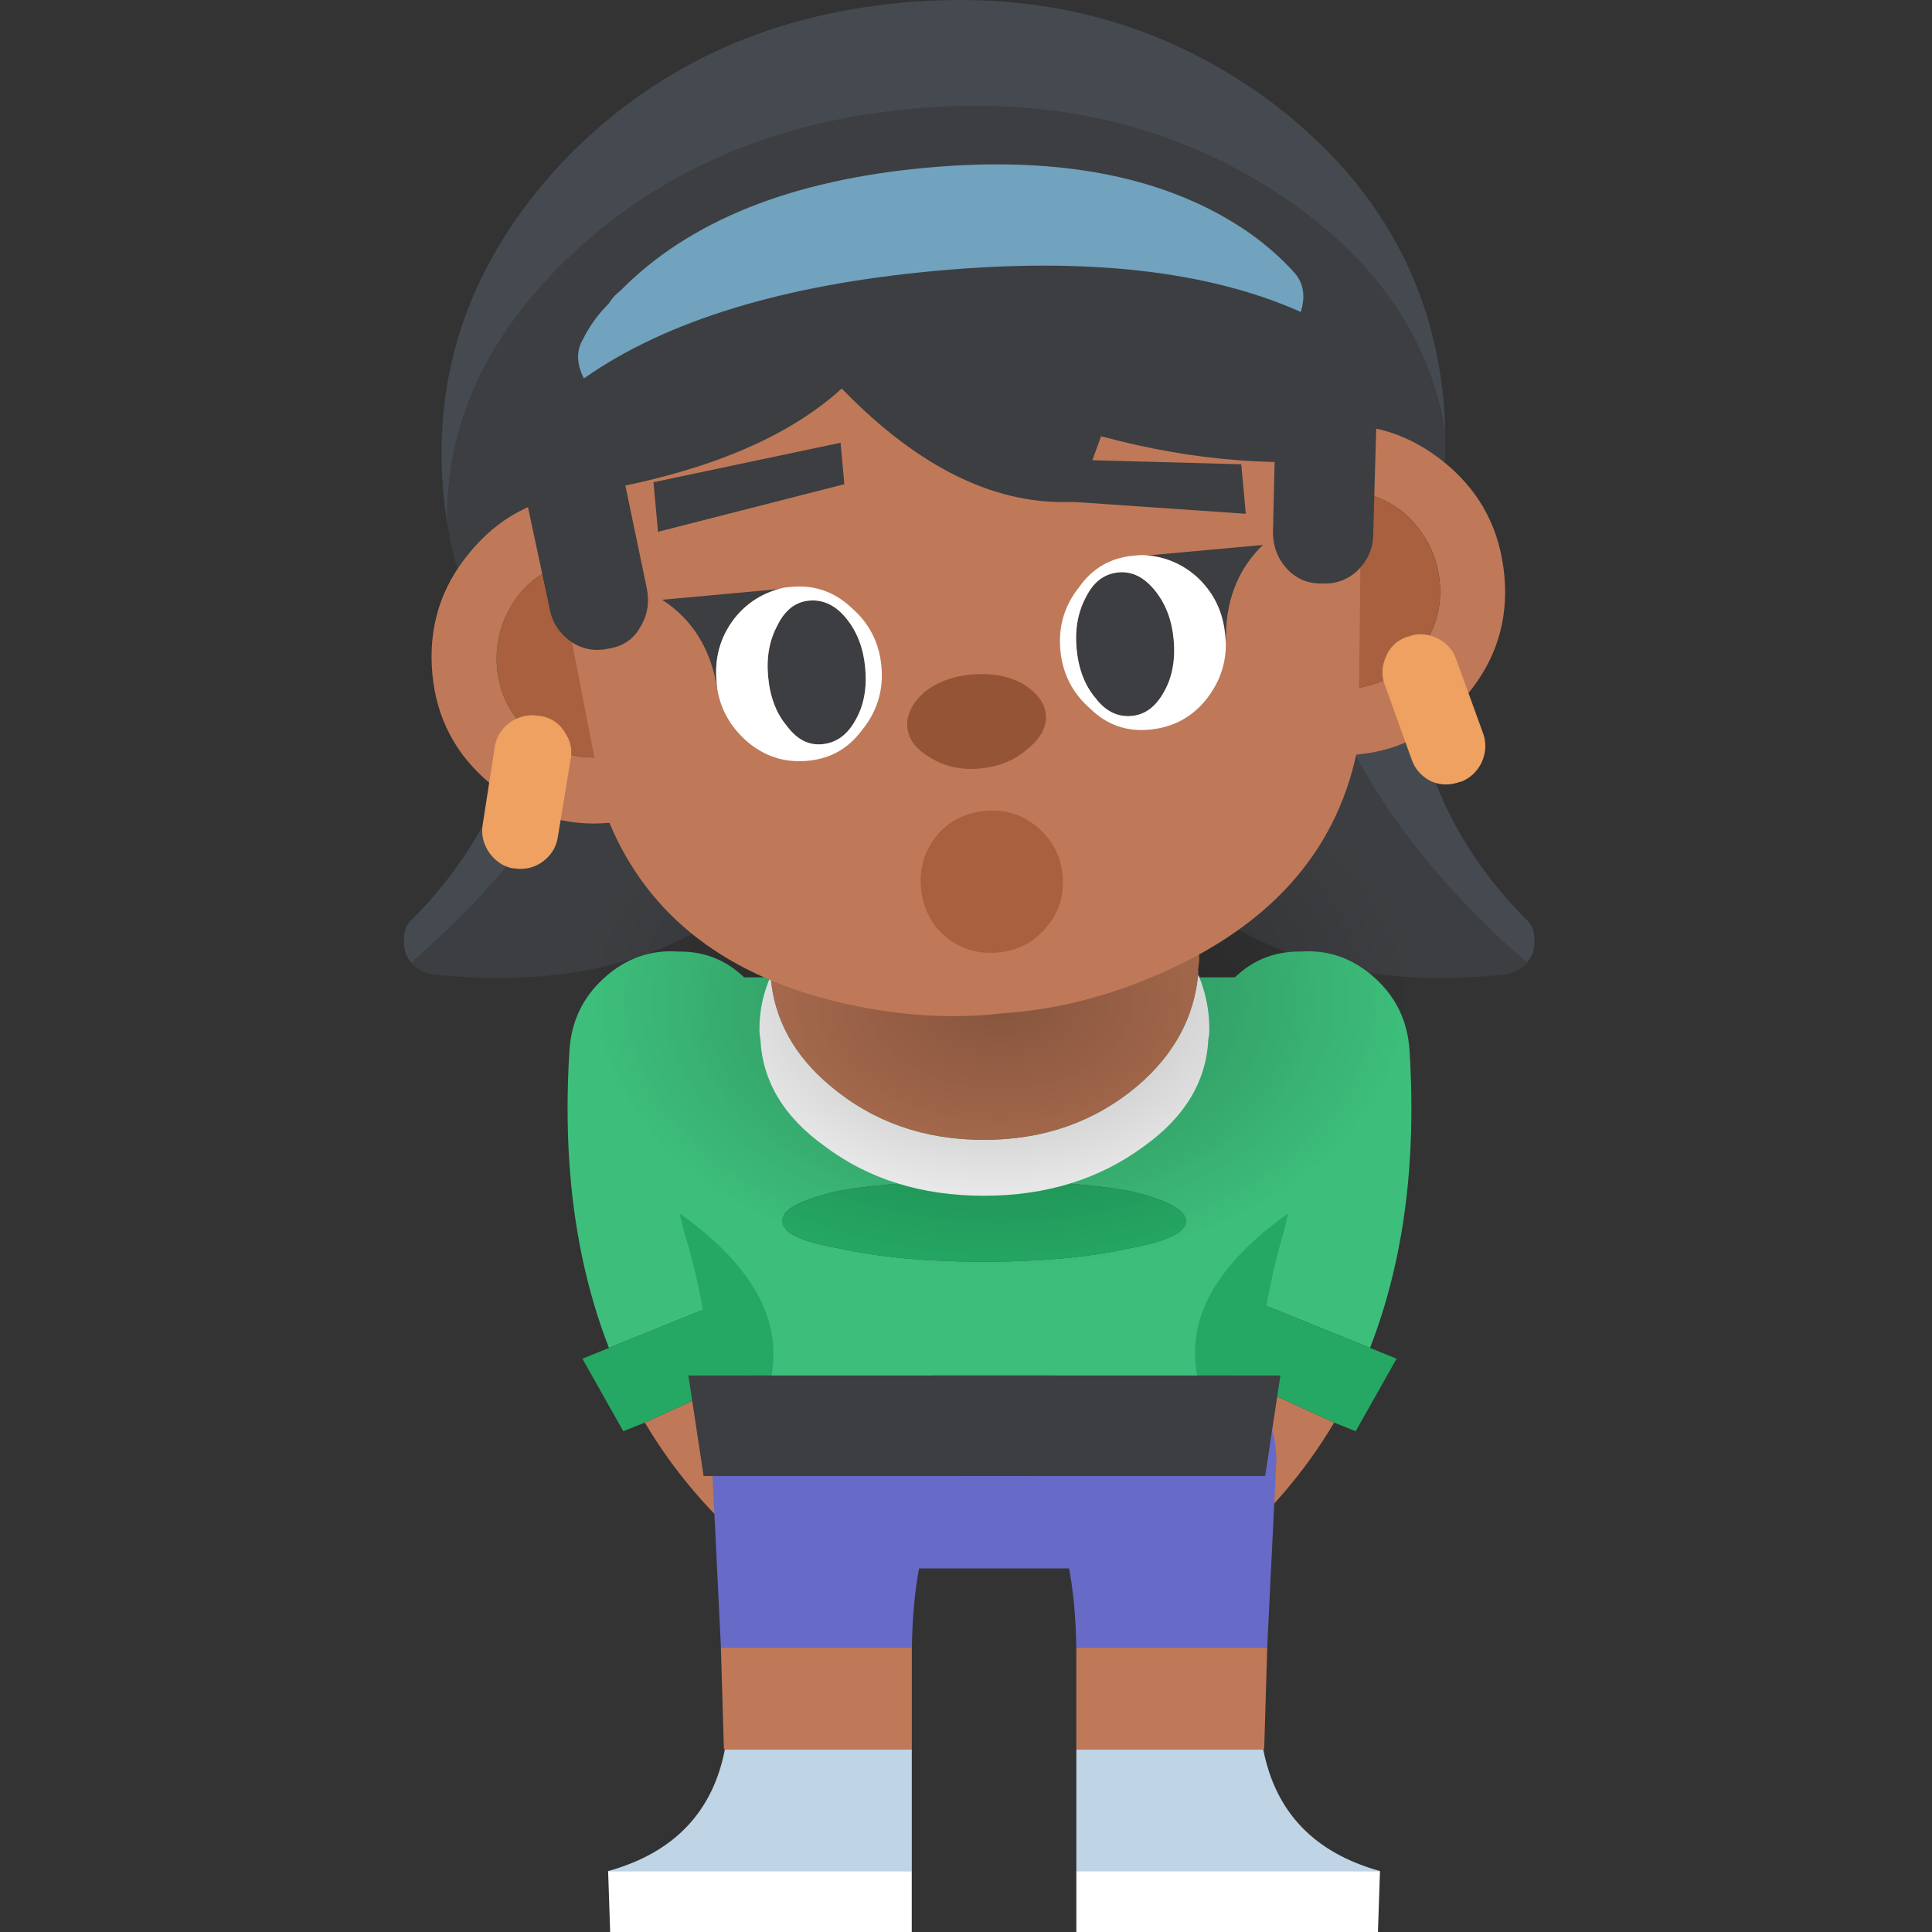 <?xml version="1.0" encoding="UTF-8"?><svg id="Layer_1" xmlns="http://www.w3.org/2000/svg" xmlns:xlink="http://www.w3.org/1999/xlink" viewBox="0 0 500 500"><rect x="0" y="0" width="500" height="500" fill="#333333" stroke="none"/><defs><style>.cls-1{fill:#3c3e41;}.cls-2{fill:#71a2be;}.cls-3{fill:url(#radial-gradient);}.cls-4{fill:#25a863;}.cls-5{fill:#bf7958;}.cls-6{fill:#3dbf7b;}.cls-7{fill:#eea160;}.cls-8{fill:#a8603f;}.cls-9{fill:#fff;}.cls-10{fill:#454a51;}.cls-11{fill:#955435;}.cls-12{fill:#676ac6;}.cls-13{fill:#bfd4e5;}</style><radialGradient id="radial-gradient" cx="-179.47" cy="581.11" fx="-179.47" fy="581.11" r="71.42" gradientTransform="translate(529.89 840.1) scale(1.51 -1)" gradientUnits="userSpaceOnUse"><stop offset="0" stop-color="#000" stop-opacity=".3"/><stop offset="1" stop-color="#000" stop-opacity="0"/></radialGradient></defs><g id="back_FL_FL_FL_FL_FL_FL_FL_FL_FL_FL_FL_FL_FL_FL_FL_FL_FL_FL_FL"><g id="Symbol_1_0_Layer0_0_MEMBER_0_FILL"><path class="cls-10" d="M164.48,165.69l-19.45-1.05c-2.1-.18-4.03.53-5.78,2.1-1.75,1.58-2.72,3.5-2.89,5.78-1.23,24.71-11.04,46.43-29.44,65.18-1.58,1.23-2.37,2.98-2.37,5.26-.18,2.45.44,4.47,1.84,6.04v.26c.18-.18.35-.35.53-.53,27.16-23.65,45.38-49.67,54.67-78.06.53-1.75,1.49-3.42,2.89-4.99Z"/><path class="cls-1" d="M219.42,168.84l-54.93-3.15c-1.4,1.58-2.37,3.24-2.89,4.99-9.29,28.39-27.51,54.4-54.67,78.06-.18.18-.35.35-.53.53,1.58,1.58,3.42,2.54,5.52,2.89,57.82,6.13,96.19-17.78,115.12-71.75.53-1.93.61-3.68.26-5.26-.53-1.75-1.49-3.15-2.89-4.21-1.58-1.4-3.24-2.1-4.99-2.1Z"/></g><g id="Symbol_1_0_Layer0_0_MEMBER_1_FILL"><path class="cls-1" d="M340.05,170.68c-.53-1.75-1.49-3.42-2.89-4.99l-54.93,3.15c-1.75,0-3.42.7-4.99,2.1-1.4,1.05-2.37,2.45-2.89,4.21-.35,1.58-.26,3.33.26,5.26,18.92,53.97,57.3,77.88,115.12,71.75,2.1-.35,3.94-1.31,5.52-2.89l-.53-.53c-27.16-23.65-45.38-49.67-54.67-78.06Z"/><path class="cls-10" d="M365.28,172.52c-.18-2.28-1.14-4.21-2.89-5.78-1.75-1.58-3.68-2.28-5.78-2.1l-19.45,1.05c1.4,1.58,2.37,3.24,2.89,4.99,9.29,28.39,27.51,54.4,54.67,78.06l.53.53v-.26c1.4-1.58,2.01-3.59,1.84-6.04,0-2.28-.79-4.03-2.37-5.26-18.4-18.75-28.21-40.47-29.44-65.18Z"/></g></g><g id="arm_0_Layer0_0_FILL"><path class="cls-5" d="M217.25,358.32c7.19,10.41,12.88,18.34,17.1,23.79s3.9,11.09-.93,16.91c-4.71,5.45-10.72,8.49-18.03,9.11-7.31.62-13.69-1.3-19.14-5.76-12.02-10.04-21.8-21.43-29.36-34.2l44.6-20.44c1.73,3.96,3.65,7.5,5.76,10.59Z"/><path class="cls-6" d="M202.2,309.45c.99,7.19,2.17,13.81,3.53,19.88l-48.13,19.51c-2.85-7.31-5.14-15.05-6.88-23.23-3.47-16.35-4.58-34.32-3.34-53.89.5-7.43,3.47-13.63,8.92-18.58,5.58-5.08,11.96-7.37,19.14-6.88,7.31-.12,13.44,2.54,18.4,7.99,4.83,5.33,6.94,11.65,6.32,18.96-.74,13.13-.06,25.21,2.04,36.24Z"/><path class="cls-4" d="M166.89,368.17l-5.58,2.23-10.59-18.77,6.88-2.79,48.13-19.51,4.65-2.04,7.8,17.47-6.69,2.97-44.6,20.44Z"/></g><g id="arm_0_Layer0_0_FILL-2"><path class="cls-5" d="M294.91,358.32c-7.19,10.41-12.88,18.34-17.1,23.79s-3.9,11.09.93,16.91c4.71,5.45,10.72,8.49,18.03,9.11,7.31.62,13.69-1.3,19.14-5.76,12.02-10.04,21.8-21.43,29.36-34.2l-44.6-20.44c-1.73,3.96-3.65,7.5-5.76,10.59Z"/><path class="cls-6" d="M309.96,309.45c-.99,7.19-2.17,13.81-3.53,19.88l48.13,19.51c2.85-7.31,5.14-15.05,6.88-23.23,3.47-16.35,4.58-34.32,3.34-53.89-.5-7.43-3.47-13.63-8.92-18.58-5.58-5.08-11.96-7.37-19.14-6.88-7.31-.12-13.44,2.54-18.4,7.99-4.83,5.33-6.94,11.65-6.32,18.96.74,13.13.06,25.21-2.04,36.24Z"/><path class="cls-4" d="M345.27,368.17l5.58,2.23,10.59-18.77-6.88-2.79-48.13-19.51-4.65-2.04-7.8,17.47,6.69,2.97,44.6,20.44Z"/></g><g id="leg_0_Layer0_0_FILL"><path class="cls-9" d="M356.61,500l.53-15.77h-78.58v15.77h78.06Z"/><path class="cls-13" d="M357.14,484.23c-17-4.73-27.07-15.24-30.22-31.54h-48.36v31.54h78.58Z"/><path class="cls-5" d="M326.91,452.69h.26l.79-26.28h-49.41v26.28h48.36Z"/><path class="cls-12" d="M330.33,378.05c0-8.41-3.33-15.59-9.99-21.55-6.48-5.96-14.46-8.94-23.92-8.94s-17.26,2.98-23.92,8.94c-6.66,5.96-9.99,13.14-9.99,21.55,10.34,8.41,15.68,24.53,16.03,48.36h49.41l2.37-48.36Z"/></g><g id="leg_0_Layer0_0_FILL-2"><path class="cls-9" d="M157.91,500l-.53-15.77h78.58v15.77h-78.06Z"/><path class="cls-13" d="M157.39,484.23c17-4.73,27.07-15.24,30.22-31.54h48.36v31.54h-78.58Z"/><path class="cls-5" d="M187.61,452.69h-.26l-.79-26.28h49.41v26.28h-48.36Z"/><path class="cls-12" d="M184.2,378.05c0-8.41,3.33-15.59,9.99-21.55,6.48-5.96,14.46-8.94,23.92-8.94s17.26,2.98,23.92,8.94c6.66,5.96,9.99,13.14,9.99,21.55-10.34,8.41-15.68,24.53-16.03,48.36h-49.41l-2.37-48.36Z"/></g><g id="body_0_Layer0_0_FILL"><path class="cls-12" d="M184.99,381.99c-.18,7.53.88,15.51,3.15,23.92h132.99c2.28-8.41,3.33-16.38,3.15-23.92h-139.3Z"/><path class="cls-4" d="M184.2,355.97h15.51c2.63-14.89-5.34-28.91-23.92-42.05l1.05,4.21c3.68,11.74,6.13,24.36,7.36,37.85M332.43,318.13l1.05-4.21c-18.57,13.14-26.46,27.16-23.65,42.05h15.51c1.23-13.49,3.59-26.11,7.1-37.85M306.94,316.02c0-2.98-4.99-5.61-14.98-7.88-10.34-1.75-22.78-2.63-37.32-2.63-14.54,0-26.98.88-37.32,2.63-9.99,2.28-14.98,4.91-14.98,7.88s4.99,5.34,14.98,7.1c10.34,2.28,22.78,3.42,37.32,3.42s26.98-1.14,37.32-3.42c9.99-1.75,14.98-4.12,14.98-7.1Z"/><path class="cls-1" d="M331.38,355.97h-153.23l3.94,26.02h145.34l3.94-26.02Z"/><path class="cls-6" d="M350.56,280.54c3.5-17.7-.18-26.9-11.04-27.6h-167.16c-12.79-.7-17.35,8.5-13.67,27.6,7.71,11.04,13.75,23.57,18.13,37.58l-1.05-4.21c18.57,13.14,26.55,27.16,23.92,42.05h110.12c-2.8-14.89,5.08-28.91,23.65-42.05l-1.05,4.21c4.38-14.02,10.43-26.55,18.13-37.58M291.95,308.14c9.99,2.28,14.98,4.91,14.98,7.88s-4.99,5.34-14.98,7.1c-10.34,2.28-22.78,3.42-37.32,3.42s-26.98-1.14-37.32-3.42c-9.99-1.75-14.98-4.12-14.98-7.1s4.99-5.61,14.98-7.88c10.34-1.75,22.78-2.63,37.32-2.63,14.54,0,26.98.88,37.32,2.63Z"/></g><g id="body_0_Layer0_1_FILL"><path class="cls-9" d="M310.09,252.16c-1.05,11.21-6.31,20.85-15.77,28.91-11.04,9.29-24.27,13.93-39.69,13.93-15.42,0-28.65-4.64-39.69-13.93-9.46-7.88-14.63-17.35-15.51-28.39-1.93,4.38-2.89,8.94-2.89,13.67,0,.88.09,1.75.26,2.63.53,10.86,6.04,20.06,16.56,27.6,11.39,8.59,25.14,12.88,41.26,12.88s29.96-4.29,41.53-12.88c10.51-7.53,16.03-16.73,16.56-27.6.18-.88.26-1.75.26-2.63,0-4.91-.96-9.64-2.89-14.19Z"/><path class="cls-5" d="M310.35,247.95c0-12.97-5.34-24.18-16.03-33.64-11.04-8.94-24.27-13.4-39.69-13.4s-28.65,4.47-39.69,13.4c-10.69,9.46-16.03,20.68-16.03,33.64,0,.88.09,1.75.26,2.63,0,.7.09,1.4.26,2.1.88,11.04,6.04,20.5,15.51,28.39,11.04,9.29,24.27,13.93,39.69,13.93,15.42,0,28.65-4.64,39.69-13.93,9.46-8.06,14.72-17.7,15.77-28.91v-1.58c.18-.88.26-1.75.26-2.63Z"/></g><g id="shadow_0_Layer0_0_FILL"><path class="cls-3" d="M334.24,208.79c-20.6-13.67-45.56-20.5-74.88-20.5s-54.54,6.83-75.67,20.5c-20.6,14.02-30.9,30.75-30.9,50.2s10.3,36.01,30.9,49.67c21.13,14.02,46.35,21.03,75.67,21.03s54.28-7.01,74.88-21.03c21.13-13.67,31.69-30.22,31.69-49.67s-10.56-36.18-31.69-50.2Z"/></g><g id="headShock_0_Layer0_0_FILL"><path class="cls-1" d="M374.04,111.65c-4.21-24.95-18.76-45.53-43.64-61.73-27.13-17.76-58.58-25.01-94.35-21.74-35.77,3.26-65.39,16.08-88.86,38.46-21.36,20.42-31.86,43.29-31.48,68.59,4.51,28.27,19.23,51.64,44.14,70.13,27.37,20.38,58.94,28.93,94.71,25.67,35.77-3.26,65.27-17.39,88.5-42.38,21.33-22.71,31.66-48.37,30.98-76.99Z"/><path class="cls-10" d="M373.61,104.03c-2.9-31.76-18.03-57.82-45.4-78.2C300.87,5.8,269.32-2.58,233.55.69c-35.77,3.26-65.29,17.22-88.55,41.86-23.06,24.98-33.14,53.34-30.24,85.1.24,2.62.56,5.14.95,7.57-.37-25.3,10.12-48.16,31.48-68.59,23.47-22.37,53.09-35.19,88.86-38.46,35.77-3.26,67.22,3.98,94.35,21.74,24.88,16.2,39.42,36.78,43.64,61.73-.05-2.46-.19-5-.43-7.61Z"/></g><g id="headShock_0_Layer0_1_MEMBER_0_FILL"><path class="cls-5" d="M111.89,174.36c1.05,11.52,6.05,21,15,28.45,8.98,7.8,19.23,11.18,30.75,10.13,11.34-1.03,20.81-6.21,28.41-15.52,7.45-8.95,10.65-19.18,9.6-30.7s-6.1-21.52-15.05-28.98c-9.14-7.61-19.38-10.9-30.72-9.87-11.52,1.05-20.99,6.14-28.43,15.26-7.45,8.95-10.64,19.36-9.56,31.22M128.64,172.83c-.62-6.81,1.26-13.14,5.66-18.99,4.44-5.33,10.15-8.32,17.13-8.95,7.15-.65,13.31,1.25,18.47,5.7,5.38,4.96,8.38,10.85,9,17.65s-1.26,13.14-5.7,18.47c-4.25,5.49-9.95,8.56-17.11,9.21s-13.14-1.35-18.49-5.97c-5.33-4.44-8.32-10.15-8.95-17.13M343.56,110.2c-11.52,1.05-20.99,6.14-28.43,15.26-7.45,8.95-10.64,19.36-9.56,31.22,1.05,11.52,6.05,21,15,28.45,8.98,7.8,19.23,11.18,30.75,10.13,11.34-1.03,20.81-6.21,28.41-15.52,7.45-8.95,10.65-19.18,9.6-30.7-1.08-11.87-6.1-21.52-15.05-28.98-9.14-7.61-19.38-10.9-30.72-9.87M349.77,178.26c-6.98.64-13.14-1.35-18.49-5.97-5.33-4.44-8.32-10.15-8.95-17.13-.62-6.81,1.26-13.14,5.66-18.99,4.44-5.33,10.15-8.32,17.13-8.95s13.14,1.26,18.47,5.7c5.38,4.96,8.38,10.85,9,17.65.64,6.98-1.26,13.14-5.7,18.47-4.42,5.51-10.13,8.58-17.11,9.21Z"/><path class="cls-8" d="M134.3,153.84c-4.39,5.85-6.28,12.19-5.66,18.99.64,6.98,3.62,12.69,8.95,17.13,5.35,4.61,11.51,6.6,18.49,5.97s12.86-3.72,17.11-9.21c4.44-5.33,6.34-11.49,5.7-18.47s-3.62-12.69-9-17.65c-5.16-4.46-11.31-6.36-18.47-5.7-6.98.64-12.69,3.62-17.13,8.95M331.28,172.29c5.35,4.61,11.51,6.6,18.49,5.97,6.98-.64,12.68-3.71,17.11-9.21,4.44-5.33,6.34-11.49,5.7-18.47-.62-6.81-3.62-12.69-9-17.65-5.33-4.44-11.49-6.34-18.47-5.7s-12.69,3.62-17.13,8.95c-4.39,5.85-6.28,12.19-5.66,18.99.64,6.98,3.62,12.69,8.95,17.13Z"/></g><g id="headShock_0_Layer0_1_MEMBER_1_FILL"><path class="cls-5" d="M351.58,192.34l1.27-119.14-219.07,19.99,22.81,116.95c9.51,25.17,29.3,41.49,59.36,48.95,15.12,3.72,29.64,4.77,43.57,3.15,14.17-.94,28.26-4.6,42.28-10.98,28.39-12.79,44.99-32.43,49.78-58.91Z"/></g><g id="headShock_0_Layer0_1_MEMBER_2_FILL"><path class="cls-11" d="M265.94,193.82c3.44-2.78,5.02-5.74,4.73-8.88-.29-3.14-2.38-5.85-6.28-8.14-3.7-1.95-8.08-2.69-13.14-2.23-4.71.43-8.71,1.94-11.99,4.52-3.25,2.94-4.73,5.97-4.45,9.11s2.29,5.77,6,7.9c3.73,2.3,7.95,3.23,12.66,2.8,5.06-.46,9.22-2.16,12.47-5.1Z"/></g><g id="headShock_0_Layer0_1_MEMBER_2_MEMBER_0_FILL"><path class="cls-1" d="M185.61,178.19c-.06-.7-.12-1.31-.17-1.83-.56-6.11.97-11.53,4.59-16.25,3-3.79,6.81-6.34,11.44-7.64l-30.1,2.75c7.85,5.09,12.6,12.75,14.24,22.98M221.45,186.27c2.12-3.71,2.95-8.19,2.47-13.42-.46-5.06-2.08-9.31-4.86-12.75-2.78-3.44-6-5-9.66-4.66-3.49.32-6.2,2.41-8.14,6.28-2.11,3.89-2.93,8.36-2.47,13.42s2.1,9.49,4.86,12.75c2.6,3.46,5.65,5.03,9.14,4.71,3.66-.33,6.55-2.45,8.66-6.33M317.09,164.35l.17,1.83c-.24-10.36,2.95-18.74,9.58-25.15l-29.84,2.72c4.79.44,9,2.26,12.64,5.45,4.41,4,6.9,9.05,7.45,15.16M278.62,167.86c.48,5.23,2.1,9.49,4.86,12.75,2.6,3.46,5.74,5.02,9.4,4.68,3.49-.32,6.29-2.42,8.4-6.31,2.12-3.71,2.95-8.19,2.47-13.42s-2.08-9.31-4.86-12.75c-2.78-3.44-5.91-5-9.4-4.68-3.66.33-6.46,2.44-8.4,6.31-2.11,3.89-2.93,8.36-2.47,13.42Z"/><path class="cls-9" d="M203.54,152.01c-.7.06-1.39.21-2.07.45-4.63,1.3-8.45,3.85-11.44,7.64-3.62,4.73-5.14,10.15-4.59,16.25.05.52.1,1.13.17,1.83.83,5.2,3.26,9.64,7.29,13.32,4.6,4.15,9.96,5.95,16.06,5.4s10.7-3.26,14.3-8.17c3.79-4.74,5.41-10.17,4.85-16.28s-3.13-11.15-7.71-15.13c-4.43-4.17-9.61-5.99-15.54-5.44-.52.05-.96.09-1.31.12M223.92,172.85c.48,5.23-.35,9.71-2.47,13.42-2.11,3.89-5,6-8.66,6.33s-6.54-1.25-9.14-4.71c-2.76-3.27-4.38-7.52-4.86-12.75s.36-9.53,2.47-13.42c1.93-3.87,4.65-5.97,8.14-6.28,3.66-.33,6.89,1.22,9.66,4.66,2.78,3.44,4.4,7.69,4.86,12.75M297,143.75c-.71-.11-1.42-.13-2.12-.07-.52.05-1.05.1-1.57.14-5.93.54-10.61,3.26-14.04,8.14-3.79,4.74-5.41,10.17-4.85,16.28.56,6.11,3.13,11.15,7.71,15.13,4.25,4.19,9.35,6.01,15.28,5.47,6.28-.57,11.31-3.32,15.08-8.24,3.3-4.35,4.88-9.15,4.75-14.42l-.17-1.83c-.56-6.11-3.04-11.16-7.45-15.16-3.63-3.19-7.85-5-12.64-5.45M283.48,180.61c-2.76-3.27-4.38-7.52-4.86-12.75-.46-5.06.36-9.53,2.47-13.42,1.93-3.87,4.73-5.97,8.4-6.31,3.49-.32,6.62,1.24,9.4,4.68,2.78,3.44,4.4,7.69,4.86,12.75s-.35,9.71-2.47,13.42c-2.11,3.89-4.91,5.99-8.4,6.31-3.66.33-6.8-1.23-9.4-4.68Z"/></g><g id="headShock_0_Layer0_1_MEMBER_2_MEMBER_1_FILL"><path class="cls-8" d="M255,209.86c-5.23.48-9.44,2.62-12.61,6.43-3.16,3.98-4.5,8.5-4.04,13.56s2.62,9.44,6.43,12.61c3.81,3.17,8.33,4.52,13.56,4.04,5.06-.46,9.18-2.6,12.35-6.4,3.35-3.82,4.78-8.35,4.3-13.59-.46-5.06-2.69-9.26-6.69-12.59-3.81-3.17-8.24-4.53-13.3-4.06Z"/></g><g id="headShock_0_Layer0_2_FILL"><path class="cls-1" d="M355.1,118.12l1.22-44.45-2.88.26-.41-4.45-223.52,20.39,7.06,39.74c37.45-4.12,64.54-13.81,81.27-29.06,20.2,20.85,40.53,30.61,61,29.27l6.11-16.92c24.35,6.58,47.74,8.31,70.15,5.21Z"/></g><g id="headShock_0_Layer0_3_FILL"><path class="cls-2" d="M335.22,70.85c-3.14-3.58-6.97-7.02-11.5-10.3-20.86-14.64-48.83-20.35-83.91-17.15-35.07,3.2-61.47,13.79-79.18,31.77-1.32,1-2.36,2.15-3.12,3.45-2.74,2.71-4.93,5.73-6.56,9.04-1.84,2.98-1.79,6.41.15,10.28,21.33-14.97,51.71-24.25,91.15-27.85,39.09-3.57,70.55-.01,94.4,10.65,1.22-3.98.74-7.28-1.43-9.9Z"/></g><g id="headShock_0_Layer0_4_FILL"><path class="cls-1" d="M165.69,162.32c1.84-2.98,2.42-6.29,1.73-9.92l-6.1-29.27-25.91,2.36,6.91,32.36c.67,3.46,2.6,6.27,5.78,8.45,2.98,1.84,6.2,2.34,9.64,1.5l.26-.02c3.46-.67,6.02-2.48,7.68-5.45Z"/></g><g id="headShock_0_Layer0_5_FILL"><path class="cls-1" d="M329.44,137.62c-.01,3.7,1.15,6.84,3.5,9.45,2.35,2.6,5.28,3.92,8.81,3.95l.26-.02c3.54.21,6.61-.87,9.21-3.22,2.74-2.71,4.13-5.83,4.16-9.35l.94-33.08-26.17,2.39-.7,29.89Z"/></g><g id="headShock_0_Layer0_6_FILL"><path class="cls-1" d="M169.12,124.8l1.17,12.83,48.23-12.32-.98-10.73-48.42,10.22M322.41,132.98l-1.17-12.83-49.21-1.32.98,10.73,49.4,3.41Z"/></g><g id="headShock_0_Layer0_7_FILL"><path class="cls-7" d="M358.76,169.78c-1.17,2.57-1.3,5.04-.38,7.42l7.07,19.68c.92,2.38,2.58,4.16,4.97,5.35,2.38,1.01,4.85,1.05,7.4.12l.26-.02c2.38-.92,4.16-2.58,5.35-4.97,1.17-2.57,1.29-5.13.35-7.69l-7.05-19.41c-.92-2.38-2.67-4.16-5.24-5.33-2.55-1-4.93-1.05-7.14-.14l-.26.02c-2.55.94-4.34,2.6-5.35,4.97Z"/></g><g id="headShock_0_Layer0_8_FILL"><path class="cls-7" d="M145.97,189.19c-1.43-2.16-3.48-3.47-6.16-3.92l-.26.02c-2.51-.48-4.93,0-7.26,1.45-2.32,1.62-3.71,3.68-4.19,6.19l-3.16,20.35c-.46,2.68.12,5.18,1.74,7.49,1.6,2.14,3.57,3.46,5.9,3.95l.26-.02c2.68.46,5.1-.03,7.26-1.45,2.32-1.62,3.71-3.68,4.19-6.19l3.4-20.63c.48-2.51-.1-4.92-1.72-7.23Z"/></g></svg>